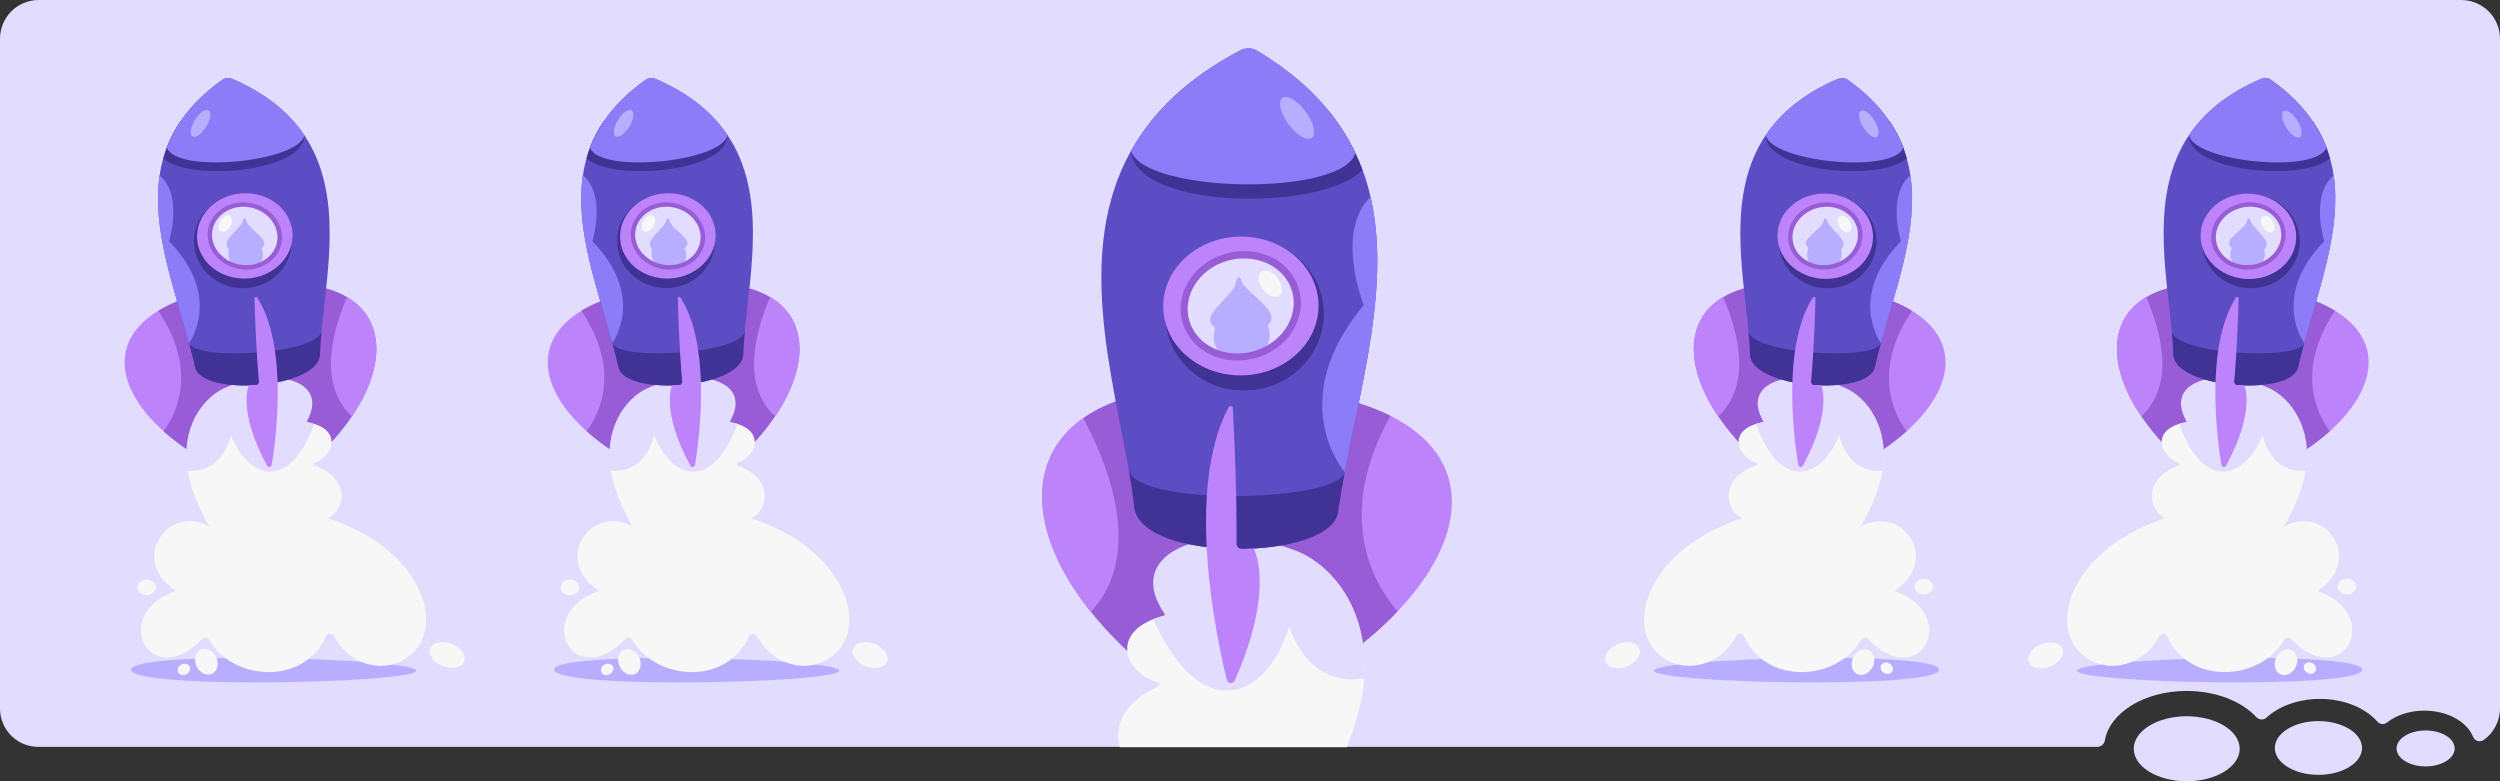 <?xml version="1.0" encoding="utf-8"?>
<!-- Generator: Adobe Illustrator 27.1.1, SVG Export Plug-In . SVG Version: 6.00 Build 0)  -->
<svg version="1.1" id="Layer_1" xmlns="http://www.w3.org/2000/svg" xmlns:xlink="http://www.w3.org/1999/xlink" x="0px" y="0px"
	 viewBox="0 0 1600 500" style="enable-background:new 0 0 1600 500;" xml:space="preserve">
<rect x="0" y="0" width="1600" height="500" fill="#333333" stroke="none"/>
<style type="text/css">
	.st0{fill-rule:evenodd;clip-rule:evenodd;fill:#E2DCFE;}
	.st1{fill:#B8AEFF;}
	.st2{fill:#BC83FB;}
	.st3{fill:#975CD6;}
	.st4{fill:#F7F7F7;}
	.st5{fill:#E2DCFE;}
	.st6{fill:#5D4DC4;}
	.st7{fill:#413296;}
	.st8{fill:#8D7CF7;}
</style>
<g>
	<path class="st0" d="M1600,24.8v428.5c0,8.3-4.1,15.7-10.3,20.2c-2.4,1.7-5.8,0.9-6.9-1.9c-3.9-9.7-16.4-16.8-31.2-16.8
		c-9.5,0-18,2.9-23.9,7.6c-1.9,1.5-4.6,1.3-6.2-0.6c-7.7-8.7-21.2-14.5-36.7-14.5c-13.9,0-26.4,4.7-34.3,12
		c-1.8,1.7-4.7,1.5-6.4-0.3c-9.3-10.1-25.8-16.8-44.6-16.8c-27.1,0-49.3,13.9-52.4,31.7c-0.4,2.4-2.5,4.1-4.9,4.1l-1317.2,0
		C11.1,478.2,0,467.1,0,453.4V24.8C0,11.1,11.1,0,24.8,0h1550.3C1588.9,0,1600,11.1,1600,24.8z"/>
</g>
<ellipse class="st0" cx="1483.8" cy="478.7" rx="27.9" ry="17.2"/>
<ellipse class="st0" cx="1552.4" cy="479" rx="18.6" ry="11.5"/>
<ellipse class="st0" cx="1399.5" cy="479.2" rx="33.9" ry="20.8"/>
<g>
	<g>
		<path class="st1" d="M537.1,429.2c0.7,8-180.9,12.1-182.4-0.5C353.3,416.1,536.4,421.2,537.1,429.2z"/>
	</g>
	<g>
		<path class="st2" d="M375.5,276c2.2,2,4.5,3.9,7,5.8c8.3,6.5,18.2,12.8,29.5,18.5c0.9,0.4,1.9,0,2.3-0.9
			c14.6-40.7,11.9-90-30.1-106.5c-4.5,1.8-8.5,3.8-12.1,6C340.9,217.9,345,248.7,375.5,276z"/>
	</g>
	<g>
		<path class="st3" d="M375.5,276c2.2,2,4.5,3.9,7,5.8c8.3,6.5,18.2,12.8,29.5,18.5c0.9,0.4,1.9,0,2.3-0.9
			c14.6-40.7,11.9-90-30.1-106.5c-4.5,1.8-8.5,3.8-12.1,6C397.4,236.9,384.1,264.3,375.5,276z"/>
	</g>
	<g>
		<path class="st3" d="M468.6,294.4c0.5,0.9,1.8,1.1,2.5,0.4c10.1-9.2,18.5-18.8,24.9-28.3c21.1-31.2,21.6-61.7-3.2-76.4
			c-3.8-2.3-8.3-4.2-13.4-5.6C441.1,208,447.1,256.9,468.6,294.4z"/>
	</g>
	<g>
		<path class="st2" d="M496.1,266.5c21.1-31.2,21.6-61.7-3.2-76.4C474.1,234.2,484.6,256,496.1,266.5z"/>
	</g>
	<g>
		<path class="st4" d="M404.7,409.6c14.7,25.7,60.1,29.9,74.8-2.4c1-2.2,4-2.2,5.1-0.1c10.6,20.7,37.7,26,52.6,8.4
			c16.4-19.4,2-64.5-56.6-83.9c10.5-4,15.7-25.1-8.6-33.6c-0.8-0.3-0.8-1.5,0-1.8c11.5-4.1,17.6-19.3-0.1-24.9
			c-1.5-0.5-3.1-0.9-5-1.2c12.6-26.6-17.4-21.6-48-6.9c-13.2,2-32.3,10.5-28,38c1.5,9.5,5.7,21.3,13.9,35.8
			c-26-14.8-52,21-21.5,41.2c-42.9,14.9-16.5,65.4,17,30.7C401.5,407.6,403.7,407.9,404.7,409.6z"/>
	</g>
	<g>
		<path class="st5" d="M390.8,301.3c10.1,0.7,22.5-2.9,27.9-22.8c10,26.5,36.9,38.1,53.2-7.2c-1.5-0.5-3.1-0.9-5-1.2
			c16.4-27.5-22.6-36-53.3-21.3C400.4,255.2,386.5,273.7,390.8,301.3z"/>
	</g>
	<g>
		
			<ellipse transform="matrix(0.902 -0.431 0.431 0.902 -143.264 215.214)" class="st4" cx="403" cy="423.6" rx="6.9" ry="8.5"/>
	</g>
	<g>
		
			<ellipse transform="matrix(0.362 -0.932 0.932 0.362 -35.463 786.671)" class="st4" cx="557.1" cy="419.2" rx="7.7" ry="11.6"/>
	</g>
	<g>
		
			<ellipse transform="matrix(0.875 -0.485 0.485 0.875 -158.93 242.086)" class="st4" cx="388.4" cy="428.2" rx="4.1" ry="3.5"/>
	</g>
	<g>
		<path class="st6" d="M391.9,219.5L391.9,219.5c1.4,5.2,2.8,10.4,3.9,15.5c4.3,19.1,79.2,13.8,79.9-8.4c0.1-4.7,0.5-9.6,1-14.7
			c0-0.1,0-0.2,0-0.3c3.6-38.5,13.9-87.8-11-125c-9.5-14.2-24.1-26.6-46.1-36.1c-2.2-0.9-4.7-0.7-6.6,0.7
			c-11.6,8.3-20.2,17-26.4,26.2c-3.8,5.5-6.7,11.2-8.9,17v0c-0.9,2.3-1.6,4.6-2.3,6.9c-1,3.6-1.8,7.1-2.3,10.8
			C367.9,146.6,382.2,184.1,391.9,219.5z"/>
	</g>
	<g>
		<path class="st7" d="M375.3,101.4c17.2,15.1,90.3,8.6,90.3-14.8l-79.2-9.1c-3.8,5.5-6.7,11.2-8.9,17v0
			C376.8,96.8,376,99.1,375.3,101.4z"/>
	</g>
	<g>
		<path class="st8" d="M377.6,94.5L377.6,94.5c6.2,16.9,84.1,9.2,88-7.9v0c-9.5-14.2-24.1-26.6-46.1-36.1c-2.2-0.9-4.7-0.7-6.6,0.7
			C394.4,64.5,383.5,79.1,377.6,94.5z"/>
	</g>
	<g>
		
			<ellipse transform="matrix(1.720646e-02 -1 1 1.720646e-02 264.376 577.904)" class="st7" cx="426.2" cy="154.5" rx="30" ry="31.3"/>
	</g>
	<g>
		
			<ellipse transform="matrix(0.998 -6.039326e-02 6.039326e-02 0.998 -8.339 26.094)" class="st2" cx="427.5" cy="151" rx="30.6" ry="27.3"/>
	</g>
	<g>
		<path class="st5" d="M420,169.6c1.7,0.6,3.4,1,5.3,1.3c4,0.5,7.8,0.1,11.3-1.2c7.1-2.6,12.4-8.4,13.2-15.9
			c1.2-11-7.7-21.2-20-22.7c-12.3-1.6-23.3,6-24.5,17C404.2,157.5,410.5,166.2,420,169.6z"/>
	</g>
	<g>
		<path class="st7" d="M391.9,219.5c1.4,5.2,2.8,10.4,3.9,15.5c4.3,19.1,79.2,13.8,79.9-8.4c0.1-4.7,0.5-9.6,1-14.7
			C474.7,226.7,395.2,231.2,391.9,219.5z"/>
	</g>
	<g>
		<path class="st2" d="M435.5,190.4c19.9,31.2,12.1,90.3,9.3,107.1c-0.3,1.5-2.3,1.9-3,0.5c-19.1-35.4-11.7-51.3-11.7-51.3l4.7-0.3
			c1.1-0.1,1.9-1,1.8-2.1c-2-23.2-2.6-45.6-2.8-53.4C433.8,190,435,189.6,435.5,190.4z"/>
	</g>
	<g>
		
			<ellipse transform="matrix(1 -2.438299e-02 2.438299e-02 1 -9.055 9.002)" class="st4" cx="364.6" cy="375.8" rx="5.9" ry="5"/>
	</g>
	<g>
		<path class="st8" d="M391.9,219.5c0,0,21.9-29.5-12.8-65.1c0,0,9.2-29.3-6.1-42.3C367.9,146.6,382.2,184.1,391.9,219.5z"/>
	</g>
	<g>
		
			<ellipse transform="matrix(0.526 -0.85 0.85 0.526 122.017 376.857)" class="st1" cx="399.3" cy="78.9" rx="9.8" ry="4.2"/>
	</g>
	<g>
		<ellipse transform="matrix(0.536 -0.844 0.844 0.536 71.694 416.668)" class="st4" cx="415" cy="143.1" rx="5.8" ry="3.7"/>
	</g>
	<g>
		<g>
			<path class="st1" d="M419.9,169.5c0,0,0.1,0.1,0.1,0.1c1.7,0.6,3.4,1,5.3,1.3c4,0.5,7.8,0.1,11.3-1.2c0.7-0.8,1-1.4,1-1.4
				c2-3.4,1.9-6.3,0.7-9.2c-1.8-4.6-6.2-9.3-9.2-16.4c-0.3-0.8-0.7-1.6-0.9-2.4c-0.3-0.8-1.4-0.7-1.6,0.1c-0.1,0.5-0.3,1.1-0.5,1.6
				c-2.5,7.4-7,12.2-8.5,17.1C416.6,162.3,416.5,165.5,419.9,169.5z"/>
		</g>
		<g>
			<path class="st1" d="M427.5,141.5c7.9,9.4,16.4,12.4,10.5,17.5S427.5,141.5,427.5,141.5z"/>
		</g>
		<g>
			<path class="st1" d="M427.1,141.1c-6,8.7-15.5,13.9-9.2,18.7C424.1,164.5,427.1,141.1,427.1,141.1z"/>
		</g>
	</g>
	<g>
		<path class="st3" d="M425.1,172.3c-1.9-0.2-3.8-0.7-5.6-1.3c-10.3-3.7-16.8-13.1-15.7-23c0.6-5.3,3.3-10,7.7-13.5
			c5-3.9,11.7-5.7,18.4-4.8c13,1.7,22.6,12.6,21.3,24.3c-0.9,7.7-6.3,14.2-14.2,17c-2.7,1-5.6,1.5-8.5,1.5
			C427.3,172.5,426.2,172.4,425.1,172.3z M413.2,136.8c-3.7,2.9-6.1,7-6.6,11.5c-1,8.5,4.7,16.7,13.8,20l0,0c1.6,0.6,3.3,1,5,1.2
			c3.6,0.5,7.3,0.1,10.6-1.1c6.9-2.5,11.6-8.1,12.3-14.7c1.1-10.2-7.3-19.7-18.8-21.2c-1-0.1-2-0.2-3-0.2
			C421.6,132.3,416.9,133.9,413.2,136.8z"/>
	</g>
</g>
<g>
	<g>
		<path class="st1" d="M266.3,429.2c0.7,8-180.9,12.1-182.4-0.5C82.4,416.1,265.5,421.2,266.3,429.2z"/>
	</g>
	<g>
		<path class="st2" d="M104.7,276c2.2,2,4.5,3.9,7,5.8c8.3,6.5,18.2,12.8,29.5,18.5c0.9,0.4,1.9,0,2.3-0.9
			c14.6-40.7,11.9-90-30.1-106.5c-4.5,1.8-8.5,3.8-12.1,6C70.1,217.9,74.2,248.7,104.7,276z"/>
	</g>
	<g>
		<path class="st3" d="M104.7,276c2.2,2,4.5,3.9,7,5.8c8.3,6.5,18.2,12.8,29.5,18.5c0.9,0.4,1.9,0,2.3-0.9
			c14.6-40.7,11.9-90-30.1-106.5c-4.5,1.8-8.5,3.8-12.1,6C126.6,236.9,113.2,264.3,104.7,276z"/>
	</g>
	<g>
		<path class="st3" d="M197.8,294.4c0.5,0.9,1.8,1.1,2.5,0.4c10.1-9.2,18.5-18.8,24.9-28.3c21.1-31.2,21.6-61.7-3.2-76.4
			c-3.8-2.3-8.3-4.2-13.4-5.6C170.3,208,176.3,256.9,197.8,294.4z"/>
	</g>
	<g>
		<path class="st2" d="M225.3,266.5c21.1-31.2,21.6-61.7-3.2-76.4C203.3,234.2,213.8,256,225.3,266.5z"/>
	</g>
	<g>
		<path class="st4" d="M133.9,409.6c14.7,25.7,60.1,29.9,74.8-2.4c1-2.2,4-2.2,5.1-0.1c10.6,20.7,37.7,26,52.6,8.4
			c16.4-19.4,2-64.5-56.6-83.9c10.5-4,15.7-25.1-8.6-33.6c-0.8-0.3-0.8-1.5,0-1.8c11.5-4.1,17.6-19.3-0.1-24.9
			c-1.5-0.5-3.1-0.9-5-1.2c12.6-26.6-17.4-21.6-48-6.9c-13.2,2-32.3,10.5-28,38c1.5,9.5,5.7,21.3,13.9,35.8
			c-26-14.8-52,21-21.5,41.2c-42.9,14.9-16.5,65.4,17,30.7C130.7,407.6,132.9,407.9,133.9,409.6z"/>
	</g>
	<g>
		<path class="st5" d="M119.9,301.3c10.1,0.7,22.5-2.9,27.9-22.8c10,26.5,36.9,38.1,53.2-7.2c-1.5-0.5-3.1-0.9-5-1.2
			c16.4-27.5-22.6-36-53.3-21.3C129.6,255.2,115.7,273.7,119.9,301.3z"/>
	</g>
	<g>
		
			<ellipse transform="matrix(0.902 -0.431 0.431 0.902 -169.741 98.425)" class="st4" cx="132.2" cy="423.6" rx="6.9" ry="8.5"/>
	</g>
	<g>
		
			<ellipse transform="matrix(0.362 -0.932 0.932 0.362 -208.185 534.244)" class="st4" cx="286.3" cy="419.2" rx="7.7" ry="11.6"/>
	</g>
	<g>
		
			<ellipse transform="matrix(0.875 -0.485 0.485 0.875 -192.908 110.749)" class="st4" cx="117.6" cy="428.2" rx="4.1" ry="3.5"/>
	</g>
	<g>
		<path class="st6" d="M121,219.5L121,219.5c1.4,5.2,2.8,10.4,3.9,15.5c4.3,19.1,79.2,13.8,79.9-8.4c0.1-4.7,0.5-9.6,1-14.7
			c0-0.1,0-0.2,0-0.3c3.6-38.5,13.9-87.8-11-125c-9.5-14.2-24.1-26.6-46.1-36.1c-2.2-0.9-4.7-0.7-6.6,0.7
			c-11.6,8.3-20.2,17-26.4,26.2c-3.8,5.5-6.7,11.2-8.9,17v0c-0.9,2.3-1.6,4.6-2.3,6.9c-1,3.6-1.8,7.1-2.3,10.8
			C97.1,146.6,111.4,184.1,121,219.5z"/>
	</g>
	<g>
		<path class="st7" d="M104.5,101.4c17.2,15.1,90.3,8.6,90.3-14.8l-79.2-9.1c-3.8,5.5-6.7,11.2-8.9,17v0
			C105.9,96.8,105.2,99.1,104.5,101.4z"/>
	</g>
	<g>
		<path class="st8" d="M106.8,94.5L106.8,94.5c6.2,16.9,84.1,9.2,88-7.9v0c-9.5-14.2-24.1-26.6-46.1-36.1c-2.2-0.9-4.7-0.7-6.6,0.7
			C123.6,64.5,112.7,79.1,106.8,94.5z"/>
	</g>
	<g>
		
			<ellipse transform="matrix(1.720646e-02 -1 1 1.720646e-02 -1.783 307.125)" class="st7" cx="155.3" cy="154.5" rx="30" ry="31.3"/>
	</g>
	<g>
		
			<ellipse transform="matrix(0.998 -6.039326e-02 6.039326e-02 0.998 -8.833 9.738)" class="st2" cx="156.7" cy="151" rx="30.6" ry="27.3"/>
	</g>
	<g>
		<path class="st5" d="M149.2,169.6c1.7,0.6,3.4,1,5.3,1.3c4,0.5,7.8,0.1,11.3-1.2c7.1-2.6,12.4-8.4,13.2-15.9
			c1.2-11-7.7-21.2-20-22.7c-12.3-1.6-23.3,6-24.5,17C133.4,157.5,139.7,166.2,149.2,169.6z"/>
	</g>
	<g>
		<path class="st7" d="M121,219.5c1.4,5.2,2.8,10.4,3.9,15.5c4.3,19.1,79.2,13.8,79.9-8.4c0.1-4.7,0.5-9.6,1-14.7
			C203.9,226.7,124.4,231.2,121,219.5z"/>
	</g>
	<g>
		<path class="st2" d="M164.6,190.4c19.9,31.2,12.1,90.3,9.3,107.1c-0.3,1.5-2.3,1.9-3,0.5c-19.1-35.4-11.7-51.3-11.7-51.3l4.7-0.3
			c1.1-0.1,1.9-1,1.8-2.1c-2-23.2-2.6-45.6-2.8-53.4C163,190,164.2,189.6,164.6,190.4z"/>
	</g>
	<g>
		
			<ellipse transform="matrix(1 -2.438299e-02 2.438299e-02 1 -9.135 2.398)" class="st4" cx="93.8" cy="375.8" rx="5.9" ry="5"/>
	</g>
	<g>
		<path class="st8" d="M121,219.5c0,0,21.9-29.5-12.8-65.1c0,0,9.2-29.3-6.1-42.3C97.1,146.6,111.4,184.1,121,219.5z"/>
	</g>
	<g>
		
			<ellipse transform="matrix(0.526 -0.85 0.85 0.526 -6.254 146.59)" class="st1" cx="128.4" cy="78.9" rx="9.8" ry="4.2"/>
	</g>
	<g>
		
			<ellipse transform="matrix(0.536 -0.844 0.844 0.536 -53.899 188.08)" class="st4" cx="144.2" cy="143.1" rx="5.8" ry="3.7"/>
	</g>
	<g>
		<g>
			<path class="st1" d="M149,169.5c0,0,0.1,0.1,0.1,0.1c1.7,0.6,3.4,1,5.3,1.3c4,0.5,7.8,0.1,11.3-1.2c0.7-0.8,1-1.4,1-1.4
				c2-3.4,1.9-6.3,0.7-9.2c-1.8-4.6-6.2-9.3-9.2-16.4c-0.3-0.8-0.7-1.6-0.9-2.4c-0.3-0.8-1.4-0.7-1.6,0.1c-0.1,0.5-0.3,1.1-0.5,1.6
				c-2.5,7.4-7,12.2-8.5,17.1C145.8,162.3,145.7,165.5,149,169.5z"/>
		</g>
		<g>
			<path class="st1" d="M156.7,141.5c7.9,9.4,16.4,12.4,10.5,17.5C161.2,164.2,156.7,141.5,156.7,141.5z"/>
		</g>
		<g>
			<path class="st1" d="M156.2,141.1c-6,8.7-15.5,13.9-9.2,18.7C153.3,164.5,156.2,141.1,156.2,141.1z"/>
		</g>
	</g>
	<g>
		<path class="st3" d="M154.3,172.3c-1.9-0.2-3.8-0.7-5.6-1.3c-10.3-3.7-16.8-13.1-15.7-23c0.6-5.3,3.3-10,7.7-13.5
			c5-3.9,11.7-5.7,18.4-4.8c13,1.7,22.6,12.6,21.3,24.3c-0.9,7.7-6.3,14.2-14.2,17c-2.7,1-5.6,1.5-8.5,1.5
			C156.5,172.5,155.4,172.4,154.3,172.3z M142.4,136.8c-3.7,2.9-6.1,7-6.6,11.5c-1,8.5,4.7,16.7,13.8,20l0,0c1.6,0.6,3.3,1,5,1.2
			c3.6,0.5,7.3,0.1,10.6-1.1c6.9-2.5,11.6-8.1,12.3-14.7c1.1-10.2-7.3-19.7-18.8-21.2c-1-0.1-2-0.2-3-0.2
			C150.8,132.3,146.1,133.9,142.4,136.8z"/>
	</g>
</g>
<g>
	<g>
		<path class="st1" d="M1058.6,429.2c-0.7,8,180.9,12.1,182.4-0.5C1242.4,416.1,1059.3,421.2,1058.6,429.2z"/>
	</g>
	<g>
		<path class="st2" d="M1220.2,276c-2.2,2-4.5,3.9-7,5.8c-8.3,6.5-18.2,12.8-29.5,18.5c-0.9,0.4-1.9,0-2.3-0.9
			c-14.6-40.7-11.9-90,30.1-106.5c4.5,1.8,8.5,3.8,12.1,6C1254.8,217.9,1250.7,248.7,1220.2,276z"/>
	</g>
	<g>
		<path class="st3" d="M1220.2,276c-2.2,2-4.5,3.9-7,5.8c-8.3,6.5-18.2,12.8-29.5,18.5c-0.9,0.4-1.9,0-2.3-0.9
			c-14.6-40.7-11.9-90,30.1-106.5c4.5,1.8,8.5,3.8,12.1,6C1198.3,236.9,1211.6,264.3,1220.2,276z"/>
	</g>
	<g>
		<path class="st3" d="M1127.1,294.4c-0.5,0.9-1.8,1.1-2.5,0.4c-10.1-9.2-18.5-18.8-24.9-28.3c-21.1-31.2-21.6-61.7,3.2-76.4
			c3.8-2.3,8.3-4.2,13.4-5.6C1154.6,208,1148.6,256.9,1127.1,294.4z"/>
	</g>
	<g>
		<path class="st2" d="M1099.6,266.5c-21.1-31.2-21.6-61.7,3.2-76.4C1121.6,234.2,1111.1,256,1099.6,266.5z"/>
	</g>
	<g>
		<path class="st4" d="M1191,409.6c-14.7,25.7-60.1,29.9-74.8-2.4c-1-2.2-4-2.2-5.1-0.1c-10.6,20.7-37.7,26-52.6,8.4
			c-16.4-19.4-2-64.5,56.6-83.9c-10.5-4-15.7-25.1,8.6-33.6c0.8-0.3,0.8-1.5,0-1.8c-11.5-4.1-17.6-19.3,0.1-24.9
			c1.5-0.5,3.1-0.9,5-1.2c-12.6-26.6,17.4-21.6,48-6.9c13.2,2,32.3,10.5,28,38c-1.5,9.5-5.7,21.3-13.9,35.8c26-14.8,52,21,21.5,41.2
			c42.9,14.9,16.5,65.4-17,30.7C1194.2,407.6,1192,407.9,1191,409.6z"/>
	</g>
	<g>
		<path class="st5" d="M1204.9,301.3c-10.1,0.7-22.5-2.9-27.9-22.8c-10,26.5-36.9,38.1-53.2-7.2c1.5-0.5,3.1-0.9,5-1.2
			c-16.4-27.5,22.6-36,53.3-21.3C1195.3,255.2,1209.2,273.7,1204.9,301.3z"/>
	</g>
	<g>
		
			<ellipse transform="matrix(0.431 -0.902 0.902 0.431 296.169 1316.983)" class="st4" cx="1192.7" cy="423.6" rx="8.5" ry="6.9"/>
	</g>
	<g>
		
			<ellipse transform="matrix(0.932 -0.362 0.362 0.932 -81.333 404.668)" class="st4" cx="1038.6" cy="419.2" rx="11.6" ry="7.7"/>
	</g>
	<g>
		
			<ellipse transform="matrix(0.485 -0.875 0.875 0.485 247.324 1276.357)" class="st4" cx="1207.3" cy="428.2" rx="3.5" ry="4.1"/>
	</g>
	<g>
		<path class="st6" d="M1203.8,219.5L1203.8,219.5c-1.4,5.2-2.8,10.4-3.9,15.5c-4.3,19.1-79.2,13.8-79.9-8.4
			c-0.1-4.7-0.5-9.6-1-14.7c0-0.1,0-0.2,0-0.3c-3.6-38.5-13.9-87.8,11-125c9.5-14.2,24.1-26.6,46.1-36.1c2.2-0.9,4.7-0.7,6.6,0.7
			c11.6,8.3,20.2,17,26.4,26.2c3.8,5.5,6.7,11.2,8.9,17v0c0.9,2.3,1.6,4.6,2.3,6.9c1,3.6,1.8,7.1,2.3,10.8
			C1227.8,146.6,1213.5,184.1,1203.8,219.5z"/>
	</g>
	<g>
		<path class="st7" d="M1220.4,101.4c-17.2,15.1-90.3,8.6-90.3-14.8l79.2-9.1c3.8,5.5,6.7,11.2,8.9,17v0
			C1218.9,96.8,1219.7,99.1,1220.4,101.4z"/>
	</g>
	<g>
		<path class="st8" d="M1218.1,94.5L1218.1,94.5c-6.2,16.9-84.1,9.2-88-7.9v0c9.5-14.2,24.1-26.6,46.1-36.1c2.2-0.9,4.7-0.7,6.6,0.7
			C1201.2,64.5,1212.2,79.1,1218.1,94.5z"/>
	</g>
	<g>
		
			<ellipse transform="matrix(1 -1.720646e-02 1.720646e-02 1 -2.485 20.146)" class="st7" cx="1169.5" cy="154.5" rx="31.3" ry="30"/>
	</g>
	<g>
		
			<ellipse transform="matrix(6.039326e-02 -0.998 0.998 6.039326e-02 946.918 1307.939)" class="st2" cx="1168.2" cy="151" rx="27.3" ry="30.6"/>
	</g>
	<g>
		<path class="st5" d="M1175.7,169.6c-1.7,0.6-3.4,1-5.3,1.3c-4,0.5-7.8,0.1-11.3-1.2c-7.1-2.6-12.4-8.4-13.2-15.9
			c-1.2-11,7.7-21.2,20-22.7c12.3-1.6,23.3,6,24.5,17C1191.5,157.5,1185.2,166.2,1175.7,169.6z"/>
	</g>
	<g>
		<path class="st7" d="M1203.8,219.5c-1.4,5.2-2.8,10.4-3.9,15.5c-4.3,19.1-79.2,13.8-79.9-8.4c-0.1-4.7-0.5-9.6-1-14.7
			C1120.9,226.7,1200.5,231.2,1203.8,219.5z"/>
	</g>
	<g>
		<path class="st2" d="M1160.2,190.4c-19.9,31.2-12.1,90.3-9.3,107.1c0.3,1.5,2.3,1.9,3,0.5c19.1-35.4,11.7-51.3,11.7-51.3l-4.7-0.3
			c-1.1-0.1-1.9-1-1.8-2.1c2-23.2,2.6-45.6,2.8-53.4C1161.9,190,1160.7,189.6,1160.2,190.4z"/>
	</g>
	<g>
		
			<ellipse transform="matrix(2.438299e-02 -1 1 2.438299e-02 825.411 1597.371)" class="st4" cx="1231.1" cy="375.8" rx="5" ry="5.9"/>
	</g>
	<g>
		<path class="st8" d="M1203.8,219.5c0,0-21.9-29.5,12.8-65.1c0,0-9.2-29.3,6.1-42.3C1227.8,146.6,1213.5,184.1,1203.8,219.5z"/>
	</g>
	<g>
		
			<ellipse transform="matrix(0.85 -0.526 0.526 0.85 137.613 641.562)" class="st1" cx="1196.4" cy="78.9" rx="4.2" ry="9.8"/>
	</g>
	<g>
		
			<ellipse transform="matrix(0.844 -0.536 0.536 0.844 107.379 655.441)" class="st4" cx="1180.7" cy="143.1" rx="3.7" ry="5.8"/>
	</g>
	<g>
		<g>
			<path class="st1" d="M1175.8,169.5c0,0-0.1,0.1-0.1,0.1c-1.7,0.6-3.4,1-5.3,1.3c-4,0.5-7.8,0.1-11.3-1.2c-0.7-0.8-1-1.4-1-1.4
				c-2-3.4-1.9-6.3-0.7-9.2c1.8-4.6,6.2-9.3,9.2-16.4c0.3-0.8,0.7-1.6,0.9-2.4c0.3-0.8,1.4-0.7,1.6,0.1c0.1,0.5,0.3,1.1,0.5,1.6
				c2.5,7.4,7,12.2,8.5,17.1C1179.1,162.3,1179.2,165.5,1175.8,169.5z"/>
		</g>
		<g>
			<path class="st1" d="M1168.2,141.5c-7.9,9.4-16.4,12.4-10.5,17.5C1163.7,164.2,1168.2,141.5,1168.2,141.5z"/>
		</g>
		<g>
			<path class="st1" d="M1168.6,141.1c6,8.7,15.5,13.9,9.2,18.7C1171.6,164.5,1168.6,141.1,1168.6,141.1z"/>
		</g>
	</g>
	<g>
		<path class="st3" d="M1167.2,172.5c-2.9,0-5.8-0.5-8.5-1.5c-7.9-2.8-13.3-9.3-14.2-17c-1.3-11.7,8.2-22.6,21.3-24.3
			c6.7-0.9,13.4,0.9,18.4,4.8c4.3,3.4,7.1,8.2,7.7,13.5c1.1,9.8-5.3,19.3-15.7,23c-1.8,0.6-3.7,1.1-5.6,1.3
			C1169.5,172.4,1168.3,172.5,1167.2,172.5z M1169.1,132.3c-1,0-2,0.1-3,0.2c-11.5,1.5-20,11-18.8,21.2c0.7,6.6,5.5,12.2,12.3,14.7
			c3.3,1.2,7,1.6,10.6,1.1c1.7-0.2,3.4-0.6,5-1.2l0,0c9.1-3.2,14.8-11.5,13.8-20c-0.5-4.5-2.8-8.6-6.6-11.5
			C1178.8,133.9,1174.1,132.3,1169.1,132.3z"/>
	</g>
</g>
<g>
	<g>
		<path class="st1" d="M1329.4,429.2c-0.7,8,180.9,12.1,182.4-0.5C1513.3,416.1,1330.1,421.2,1329.4,429.2z"/>
	</g>
	<g>
		<path class="st2" d="M1491,276c-2.2,2-4.5,3.9-7,5.8c-8.3,6.5-18.2,12.8-29.5,18.5c-0.9,0.4-1.9,0-2.3-0.9
			c-14.6-40.7-11.9-90,30.1-106.5c4.5,1.8,8.5,3.8,12.1,6C1525.6,217.9,1521.5,248.7,1491,276z"/>
	</g>
	<g>
		<path class="st3" d="M1491,276c-2.2,2-4.5,3.9-7,5.8c-8.3,6.5-18.2,12.8-29.5,18.5c-0.9,0.4-1.9,0-2.3-0.9
			c-14.6-40.7-11.9-90,30.1-106.5c4.5,1.8,8.5,3.8,12.1,6C1469.1,236.9,1482.5,264.3,1491,276z"/>
	</g>
	<g>
		<path class="st3" d="M1397.9,294.4c-0.5,0.9-1.8,1.1-2.5,0.4c-10.1-9.2-18.5-18.8-24.9-28.3c-21.1-31.2-21.6-61.7,3.2-76.4
			c3.8-2.3,8.3-4.2,13.4-5.6C1425.4,208,1419.4,256.9,1397.9,294.4z"/>
	</g>
	<g>
		<path class="st2" d="M1370.4,266.5c-21.1-31.2-21.6-61.7,3.2-76.4C1392.4,234.2,1381.9,256,1370.4,266.5z"/>
	</g>
	<g>
		<path class="st4" d="M1461.8,409.6c-14.7,25.7-60.1,29.9-74.8-2.4c-1-2.2-4-2.2-5.1-0.1c-10.6,20.7-37.7,26-52.6,8.4
			c-16.4-19.4-2-64.5,56.6-83.9c-10.5-4-15.7-25.1,8.6-33.6c0.8-0.3,0.8-1.5,0-1.8c-11.5-4.1-17.6-19.3,0.1-24.9
			c1.5-0.5,3.1-0.9,5-1.2c-12.6-26.6,17.4-21.6,48-6.9c13.2,2,32.3,10.5,28,38c-1.5,9.5-5.7,21.3-13.9,35.8c26-14.8,52,21,21.5,41.2
			c42.9,14.9,16.5,65.4-17,30.7C1465,407.6,1462.8,407.9,1461.8,409.6z"/>
	</g>
	<g>
		<path class="st5" d="M1475.8,301.3c-10.1,0.7-22.5-2.9-27.9-22.8c-10,26.5-36.9,38.1-53.2-7.2c1.5-0.5,3.1-0.9,5-1.2
			c-16.4-27.5,22.6-36,53.3-21.3C1466.1,255.2,1480,273.7,1475.8,301.3z"/>
	</g>
	<g>
		
			<ellipse transform="matrix(0.431 -0.902 0.902 0.431 450.199 1561.325)" class="st4" cx="1463.5" cy="423.6" rx="8.5" ry="6.9"/>
	</g>
	<g>
		
			<ellipse transform="matrix(0.932 -0.362 0.362 0.932 -62.943 502.765)" class="st4" cx="1309.4" cy="419.2" rx="11.6" ry="7.7"/>
	</g>
	<g>
		
			<ellipse transform="matrix(0.485 -0.875 0.875 0.485 386.805 1513.197)" class="st4" cx="1478.1" cy="428.2" rx="3.5" ry="4.1"/>
	</g>
	<g>
		<path class="st6" d="M1474.7,219.5L1474.7,219.5c-1.4,5.2-2.8,10.4-3.9,15.5c-4.3,19.1-79.2,13.8-79.9-8.4
			c-0.1-4.7-0.5-9.6-1-14.7c0-0.1,0-0.2,0-0.3c-3.6-38.5-13.9-87.8,11-125c9.5-14.2,24.1-26.6,46.1-36.1c2.2-0.9,4.7-0.7,6.6,0.7
			c11.6,8.3,20.2,17,26.4,26.2c3.8,5.5,6.7,11.2,8.9,17v0c0.9,2.3,1.6,4.6,2.3,6.9c1,3.6,1.8,7.1,2.3,10.8
			C1498.6,146.6,1484.3,184.1,1474.7,219.5z"/>
	</g>
	<g>
		<path class="st7" d="M1491.2,101.4c-17.2,15.1-90.3,8.6-90.3-14.8l79.2-9.1c3.8,5.5,6.7,11.2,8.9,17v0
			C1489.8,96.8,1490.5,99.1,1491.2,101.4z"/>
	</g>
	<g>
		<path class="st8" d="M1488.9,94.5L1488.9,94.5c-6.2,16.9-84.1,9.2-88-7.9v0c9.5-14.2,24.1-26.6,46.1-36.1c2.2-0.9,4.7-0.7,6.6,0.7
			C1472.1,64.5,1483,79.1,1488.9,94.5z"/>
	</g>
	<g>
		
			<ellipse transform="matrix(1 -1.720646e-02 1.720646e-02 1 -2.445 24.806)" class="st7" cx="1440.4" cy="154.5" rx="31.3" ry="30"/>
	</g>
	<g>
		
			<ellipse transform="matrix(6.039326e-02 -0.998 0.998 6.039326e-02 1201.381 1578.263)" class="st2" cx="1439" cy="151" rx="27.3" ry="30.6"/>
	</g>
	<g>
		<path class="st5" d="M1446.5,169.6c-1.7,0.6-3.4,1-5.3,1.3c-4,0.5-7.8,0.1-11.3-1.2c-7.1-2.6-12.4-8.4-13.2-15.9
			c-1.2-11,7.7-21.2,20-22.7c12.3-1.6,23.3,6,24.5,17C1462.3,157.5,1456,166.2,1446.5,169.6z"/>
	</g>
	<g>
		<path class="st7" d="M1474.7,219.5c-1.4,5.2-2.8,10.4-3.9,15.5c-4.3,19.1-79.2,13.8-79.9-8.4c-0.1-4.7-0.5-9.6-1-14.7
			C1391.8,226.7,1471.3,231.2,1474.7,219.5z"/>
	</g>
	<g>
		<path class="st2" d="M1431,190.4c-19.9,31.2-12.1,90.3-9.3,107.1c0.3,1.5,2.3,1.9,3,0.5c19.1-35.4,11.7-51.3,11.7-51.3l-4.7-0.3
			c-1.1-0.1-1.9-1-1.8-2.1c2-23.2,2.6-45.6,2.8-53.4C1432.7,190,1431.5,189.6,1431,190.4z"/>
	</g>
	<g>
		
			<ellipse transform="matrix(2.438299e-02 -1 1 2.438299e-02 1089.626 1868.109)" class="st4" cx="1501.9" cy="375.8" rx="5" ry="5.9"/>
	</g>
	<g>
		<path class="st8" d="M1474.7,219.5c0,0-21.9-29.5,12.8-65.1c0,0-9.2-29.3,6.1-42.3C1498.6,146.6,1484.3,184.1,1474.7,219.5z"/>
	</g>
	<g>
		
			<ellipse transform="matrix(0.85 -0.526 0.526 0.85 178.164 784.108)" class="st1" cx="1467.2" cy="78.9" rx="4.2" ry="9.8"/>
	</g>
	<g>
		
			<ellipse transform="matrix(0.844 -0.536 0.536 0.844 149.61 800.666)" class="st4" cx="1451.5" cy="143.1" rx="3.7" ry="5.8"/>
	</g>
	<g>
		<g>
			<path class="st1" d="M1446.7,169.5c0,0-0.1,0.1-0.1,0.1c-1.7,0.6-3.4,1-5.3,1.3c-4,0.5-7.8,0.1-11.3-1.2c-0.7-0.8-1-1.4-1-1.4
				c-2-3.4-1.9-6.3-0.7-9.2c1.8-4.6,6.2-9.3,9.2-16.4c0.3-0.8,0.7-1.6,0.9-2.4c0.3-0.8,1.4-0.7,1.6,0.1c0.1,0.5,0.3,1.1,0.5,1.6
				c2.5,7.4,7,12.2,8.5,17.1C1449.9,162.3,1450,165.5,1446.7,169.5z"/>
		</g>
		<g>
			<path class="st1" d="M1439,141.5c-7.9,9.4-16.4,12.4-10.5,17.5C1434.5,164.2,1439,141.5,1439,141.5z"/>
		</g>
		<g>
			<path class="st1" d="M1439.5,141.1c6,8.7,15.5,13.9,9.2,18.7C1442.4,164.5,1439.5,141.1,1439.5,141.1z"/>
		</g>
	</g>
	<g>
		<path class="st3" d="M1438,172.5c-2.9,0-5.8-0.5-8.5-1.5c-7.9-2.8-13.3-9.3-14.2-17c-1.3-11.7,8.2-22.6,21.3-24.3
			c6.7-0.9,13.4,0.9,18.4,4.8c4.3,3.4,7.1,8.2,7.7,13.5c1.1,9.8-5.3,19.3-15.7,23c-1.8,0.6-3.7,1.1-5.6,1.3
			C1440.3,172.4,1439.2,172.5,1438,172.5z M1440,132.3c-1,0-2,0.1-3,0.2c-11.5,1.5-20,11-18.8,21.2c0.7,6.6,5.5,12.2,12.3,14.7
			c3.3,1.2,7,1.6,10.6,1.1c1.7-0.2,3.4-0.6,5-1.2l0,0c9.1-3.2,14.8-11.5,13.8-20c-0.5-4.5-2.8-8.6-6.6-11.5
			C1449.6,133.9,1444.9,132.3,1440,132.3z"/>
	</g>
</g>
<g>
	<g>
		<path class="st2" d="M894.4,391.3c-3.3,3.5-6.8,6.9-10.5,10.3c-12.7,11.6-27.8,23-45.4,33.8c-1.4,0.8-3.1,0.3-3.8-1.2
			c-28.9-64-31-144.1,34.8-176.2c7.5,2.4,14.3,5.1,20.4,8.1C942.9,292.7,940.2,343.1,894.4,391.3z"/>
	</g>
	<g>
		<path class="st3" d="M894.4,391.3c-3.3,3.5-6.8,6.9-10.5,10.3c-12.7,11.6-27.8,23-45.4,33.8c-1.4,0.8-3.1,0.3-3.8-1.2
			c-28.9-64-31-144.1,34.8-176.2c7.5,2.4,14.3,5.1,20.4,8.1C854,330.8,879.1,373.4,894.4,391.3z"/>
	</g>
	<g>
		<path class="st3" d="M746.2,433.2c-0.7,1.5-2.7,2-4,1c-17.6-13.6-32.4-28-44-42.6c-38.3-47.8-43-97.1-4.8-124.1
			c5.9-4.2,12.9-7.8,20.9-10.8C779.5,289.9,776.1,369.7,746.2,433.2z"/>
	</g>
	<g>
		<path class="st2" d="M698.1,391.6c-38.3-47.8-43-97.1-4.8-124.1C729.5,336.4,715.3,373.2,698.1,391.6z"/>
	</g>
	<g>
		<path class="st4" d="M873.3,431c0,0.5,0,1-0.1,1.6c0,0.5-0.1,1.1-0.1,1.6c-0.9,12.1-4.3,26.6-11.1,44H716.6
			c-3.5-12.4,1.6-28.7,24.6-38.8c1.3-0.6,1.2-2.5-0.2-2.8c-10.4-2.7-18.6-11-19.5-19.8c-0.8-7.5,3.7-15.3,16.5-20.5
			c2.4-0.9,5-1.8,7.9-2.5c-14.2-24.7-2.4-33.2,20.3-31.8c2.2,0.1,4.5,0.4,6.9,0.7c9.8,1.3,21.2,4,33.1,7.9c3.6,1.2,7.3,2.4,11,3.8
			c1.9,0.7,3.8,1.4,5.6,2.1c17.6,1.2,42.1,8.9,48.8,36C872.9,417.7,873.5,423.9,873.3,431z"/>
	</g>
	<g>
		<path class="st5" d="M873.1,434.2c-16.2,2.5-36.8-1.8-48.1-33.3c-12.7,44.1-54.8,66.4-87-4.6c2.3-0.9,5-1.8,7.9-2.6
			c-30-42.4,32-61.2,83.4-41.3C851.5,360.9,876.4,389,873.1,434.2z"/>
	</g>
	<g>
		<path class="st6" d="M860.6,302.1L860.6,302.1c-1.6,8.6-3.1,17.2-4.3,25.6c-4.4,31.5-126.4,32.6-130.4-3.3
			c-0.8-7.6-2-15.5-3.5-23.7c0-0.1-0.1-0.3-0.1-0.4c-10.8-61.9-33.9-140.3,1.5-203.7c13.5-24.2,35.5-46.3,70-64.4
			c3.4-1.8,7.5-1.7,10.8,0.3c19.8,11.8,34.9,24.9,46.2,39c6.8,8.4,12.2,17.2,16.6,26.3l0,0c1.7,3.6,3.2,7.2,4.6,10.9
			c2.1,5.6,3.8,11.3,5.1,17.1C889.9,181,871.7,243.5,860.6,302.1z"/>
	</g>
	<g>
		<path class="st7" d="M872,108.8c-25.8,26.7-145,25.7-148.1-12.1l126.9-25c6.8,8.4,12.2,17.2,16.6,26.3l0,0
			C869.1,101.5,870.6,105.1,872,108.8z"/>
	</g>
	<g>
		<path class="st8" d="M867.4,97.9L867.4,97.9c-7.8,28.1-134.8,25.8-143.5-1.2l0,0c13.5-24.2,35.5-46.3,70-64.4
			c3.4-1.8,7.5-1.7,10.8,0.3C836.2,51.5,855.9,73.7,867.4,97.9z"/>
	</g>
	<g>
		
			<ellipse transform="matrix(0.995 -9.745412e-02 9.745412e-02 0.995 -15.821 78.596)" class="st7" cx="796.7" cy="201.3" rx="50.8" ry="48.7"/>
	</g>
	<g>
		
			<ellipse transform="matrix(1 -1.997037e-02 1.997037e-02 1 -3.752 15.896)" class="st2" cx="794" cy="195.8" rx="49.7" ry="44.4"/>
	</g>
	<g>
		<path class="st5" d="M808.6,224.9c-2.6,1.2-5.4,2.1-8.4,2.7c-6.4,1.3-12.7,1.1-18.4-0.4c-11.9-3.2-21.2-12-23.5-23.9
			c-3.4-17.6,9.8-35.2,29.5-39.4c19.7-4.1,38.4,6.8,41.9,24.4C832.6,203.3,823.5,218.2,808.6,224.9z"/>
	</g>
	<g>
		<path class="st7" d="M860.6,302.1c-1.6,8.6-3.1,17.2-4.3,25.6c-4.4,31.5-126.4,32.6-130.4-3.3c-0.8-7.6-2-15.5-3.5-23.7
			C727.4,324.4,856.8,321.3,860.6,302.1z"/>
	</g>
	<g>
		<path class="st2" d="M786.3,260.6c-28.1,53.1-7.7,147.8-1.1,174.6c0.6,2.4,4,2.7,5,0.4c26.4-59.8,12.2-84.5,12.2-84.5l-7.7,0.2
			c-1.8,0-3.3-1.4-3.3-3.2c0.2-37.8-1.7-74.1-2.4-86.8C788.9,259.7,787,259.3,786.3,260.6z"/>
	</g>
	<g>
		<path class="st8" d="M860.6,302.1c0,0-39.3-45,12.2-106.9c0,0-18.7-46.3,4.3-69.2C889.9,181,871.7,243.5,860.6,302.1z"/>
	</g>
	<g>
		
			<ellipse transform="matrix(0.805 -0.593 0.593 0.805 116.955 507.031)" class="st1" cx="830.3" cy="75.5" rx="6.8" ry="15.9"/>
	</g>
	<g>
		
			<ellipse transform="matrix(0.798 -0.602 0.602 0.798 54.794 526.375)" class="st4" cx="813.2" cy="181.4" rx="5.9" ry="9.5"/>
	</g>
	<g>
		<g>
			<path class="st1" d="M808.8,224.7c-0.1,0.1-0.1,0.2-0.2,0.2c-2.6,1.2-5.4,2.1-8.4,2.7c-6.4,1.3-12.7,1.1-18.4-0.4
				c-1.2-1.2-1.8-2.1-1.8-2.1c-3.6-5.2-3.8-9.9-2.4-14.7c2.3-7.7,8.8-15.8,12.8-27.8c0.4-1.3,0.8-2.6,1.2-4c0.3-1.3,2.1-1.3,2.5-0.1
				c0.3,0.9,0.6,1.7,1,2.5c5,11.6,12.9,18.8,16,26.6C813.2,212.6,813.7,217.8,808.8,224.7z"/>
		</g>
		<g>
			<path class="st1" d="M792.8,180.4c-11.5,16.2-24.9,22.2-14.6,29.7S792.8,180.4,792.8,180.4z"/>
		</g>
		<g>
			<path class="st1" d="M793.5,179.7c10.9,13.3,26.9,20.5,17.3,29C801.2,217.2,793.5,179.7,793.5,179.7z"/>
		</g>
	</g>
	<g>
		<path class="st3" d="M832,187.8c-1.6-8.4-6.7-15.8-14.1-20.8c-8.6-5.7-19.7-7.7-30.5-5.4c-20.9,4.4-34.9,23.3-31.2,42.1
			c2.4,12.3,12,22.2,25.2,25.7c4.5,1.2,9.2,1.6,14,1.2c1.8-0.2,3.6-0.4,5.4-0.8c3.1-0.7,6.1-1.6,8.9-2.9
			C825.8,219.7,835,203.6,832,187.8z M810.9,221.2L810.9,221.2c-1,0.6-2.1,1.1-3.2,1.6h0c-2.5,1.1-5.2,2-7.9,2.6
			c-5.8,1.2-11.8,1.1-17.3-0.4c-1.1-0.3-2.2-0.6-3.2-1c-9.8-3.7-16.8-11.5-18.7-21.1c-3.2-16.4,9.2-32.8,27.7-36.7
			c1.6-0.3,3.2-0.6,4.8-0.7c8-0.6,15.9,1.3,22.2,5.4c6.4,4.3,10.8,10.6,12.2,17.8C829.9,201.3,823.2,214.2,810.9,221.2z"/>
	</g>
</g>
<g>
	<g>
		<path class="st2" d="M-700.6,387c-3.5,3.1-7.1,6.2-11,9.2c-13.2,10.3-28.8,20.2-46.6,29.2c-1.4,0.7-3.1,0-3.6-1.5
			c-23.1-64.4-18.8-142.2,47.5-168.2c7.1,2.9,13.5,6.1,19.1,9.5C-645.9,295.2-652.4,343.9-700.6,387z"/>
	</g>
	<g>
		<path class="st3" d="M-700.6,387c-3.5,3.1-7.1,6.2-11,9.2c-13.2,10.3-28.8,20.2-46.6,29.2c-1.4,0.7-3.1,0-3.6-1.5
			c-23.1-64.4-18.8-142.2,47.5-168.2c7.1,2.9,13.5,6.1,19.1,9.5C-735.1,325.2-714,368.4-700.6,387z"/>
	</g>
	<g>
		<path class="st3" d="M-847.7,416.1c-0.8,1.4-2.8,1.7-4,0.6c-16-14.6-29.2-29.7-39.4-44.7c-33.4-49.4-34.1-97.6,5.1-120.7
			c6.1-3.6,13.1-6.6,21.1-8.9C-804.2,279.6-813.7,356.8-847.7,416.1z"/>
	</g>
	<g>
		<path class="st2" d="M-891,372c-33.4-49.4-34.1-97.6,5.1-120.7C-856.3,320.9-873,355.4-891,372z"/>
	</g>
	<g>
		<path class="st6" d="M-726.4,297.8L-726.4,297.8c-2.3,8.3-4.4,16.4-6.2,24.5c-6.8,30.2-125.2,21.8-126.2-13.3
			c-0.2-7.4-0.8-15.2-1.5-23.3c0-0.1,0-0.3,0-0.4c-5.7-60.9-21.9-138.7,17.4-197.5c15-22.4,38.1-42.1,72.9-57
			c3.4-1.5,7.4-1,10.4,1.1c18.3,13,31.9,26.9,41.8,41.5c5.9,8.7,10.5,17.7,14,26.8v0c1.4,3.6,2.6,7.2,3.6,10.9
			c1.6,5.6,2.8,11.3,3.6,17C-688.5,182.6-711.1,241.8-726.4,297.8z"/>
	</g>
	<g>
		<path class="st7" d="M-700.3,111.1C-727.4,135-843,124.7-843,87.8l125.1-14.4c5.9,8.7,10.5,17.7,14,26.8v0
			C-702.5,103.8-701.3,107.5-700.3,111.1z"/>
	</g>
	<g>
		<path class="st8" d="M-703.9,100.2L-703.9,100.2c-9.8,26.7-132.8,14.5-139.1-12.4v0c15-22.4,38.1-42.1,72.9-57
			c3.4-1.5,7.4-1,10.4,1.1C-730.5,52.8-713.1,75.8-703.9,100.2z"/>
	</g>
	<g>
		
			<ellipse transform="matrix(1 -1.720646e-02 1.720646e-02 1 -3.47 -13.402)" class="st7" cx="-780.6" cy="195" rx="49.4" ry="47.4"/>
	</g>
	<g>
		
			<ellipse transform="matrix(6.039326e-02 -0.998 0.998 6.039326e-02 -924.566 -603.227)" class="st2" cx="-782.7" cy="189.5" rx="43.2" ry="48.4"/>
	</g>
	<g>
		<path class="st5" d="M-770.8,218.9c-2.6,1-5.4,1.6-8.4,2c-6.3,0.8-12.4,0.1-17.8-1.8c-11.3-4-19.6-13.3-20.9-25.1
			c-1.9-17.3,12.2-33.4,31.7-35.9c19.4-2.5,36.8,9.6,38.7,26.9C-745.9,199.7-755.8,213.5-770.8,218.9z"/>
	</g>
	<g>
		<path class="st7" d="M-726.4,297.8c-2.3,8.3-4.4,16.4-6.2,24.5c-6.8,30.2-125.2,21.8-126.2-13.3c-0.2-7.4-0.8-15.2-1.5-23.3
			C-857.3,309-731.6,316.2-726.4,297.8z"/>
	</g>
	<g>
		<path class="st2" d="M-795.3,251.7c-31.5,49.3-19,142.8-14.7,169.3c0.4,2.4,3.6,3,4.8,0.8c30.3-56,18.4-81,18.4-81l-7.5-0.4
			c-1.7-0.1-3.1-1.6-2.9-3.4c3.1-36.6,4.2-72,4.4-84.4C-792.7,251.1-794.5,250.5-795.3,251.7z"/>
	</g>
	<g>
		<path class="st8" d="M-726.4,297.8c0,0-34.6-46.7,20.2-102.8c0,0-14.5-46.3,9.6-66.8C-688.5,182.6-711.1,241.8-726.4,297.8z"/>
	</g>
	<g>
		
			<ellipse transform="matrix(0.85 -0.526 0.526 0.85 -150.298 -377.175)" class="st1" cx="-738.1" cy="75.6" rx="6.6" ry="15.5"/>
	</g>
	<g>
		
			<ellipse transform="matrix(0.844 -0.536 0.536 0.844 -213.888 -381.547)" class="st4" cx="-763" cy="177" rx="5.8" ry="9.2"/>
	</g>
	<g>
		<g>
			<path class="st1" d="M-770.6,218.7c-0.1,0.1-0.1,0.1-0.2,0.2c-2.6,1-5.4,1.6-8.4,2c-6.3,0.8-12.4,0.1-17.8-1.8
				c-1.1-1.3-1.6-2.2-1.6-2.2c-3.1-5.4-2.9-9.9-1.2-14.5c2.8-7.3,9.8-14.7,14.6-25.9c0.5-1.2,1-2.5,1.5-3.8c0.4-1.2,2.1-1.1,2.5,0.1
				c0.2,0.9,0.5,1.7,0.8,2.5c3.9,11.6,11.1,19.2,13.5,27.1C-765.4,207.3-765.3,212.4-770.6,218.7z"/>
		</g>
		<g>
			<path class="st1" d="M-782.6,174.5c-12.4,14.8-25.9,19.6-16.5,27.7C-789.8,210.3-782.6,174.5-782.6,174.5z"/>
		</g>
		<g>
			<path class="st1" d="M-782,173.8c9.5,13.8,24.5,22,14.6,29.5C-777.4,210.8-782,173.8-782,173.8z"/>
		</g>
	</g>
	<g>
		<path class="st3" d="M-784.2,223.5c-4.6,0-9.2-0.8-13.5-2.3c-12.5-4.5-21-14.8-22.4-26.9c-2.1-18.5,13-35.7,33.6-38.4
			c10.6-1.4,21.2,1.4,29.1,7.6c6.9,5.4,11.2,12.9,12.1,21.3c1.7,15.5-8.4,30.4-24.8,36.3c-2.8,1-5.8,1.7-8.8,2.1
			C-780.7,223.3-782.5,223.5-784.2,223.5z M-781.2,160c-1.6,0-3.2,0.1-4.7,0.3c-18.2,2.3-31.5,17.3-29.7,33.5
			c1.2,10.4,8.6,19.3,19.5,23.2c5.2,1.9,11,2.5,16.7,1.7c2.7-0.3,5.4-1,7.9-1.9l0,0c14.4-5.1,23.3-18.1,21.8-31.6
			c-0.8-7.1-4.5-13.6-10.4-18.2C-765.9,162.4-773.4,160-781.2,160z"/>
	</g>
</g>
</svg>
